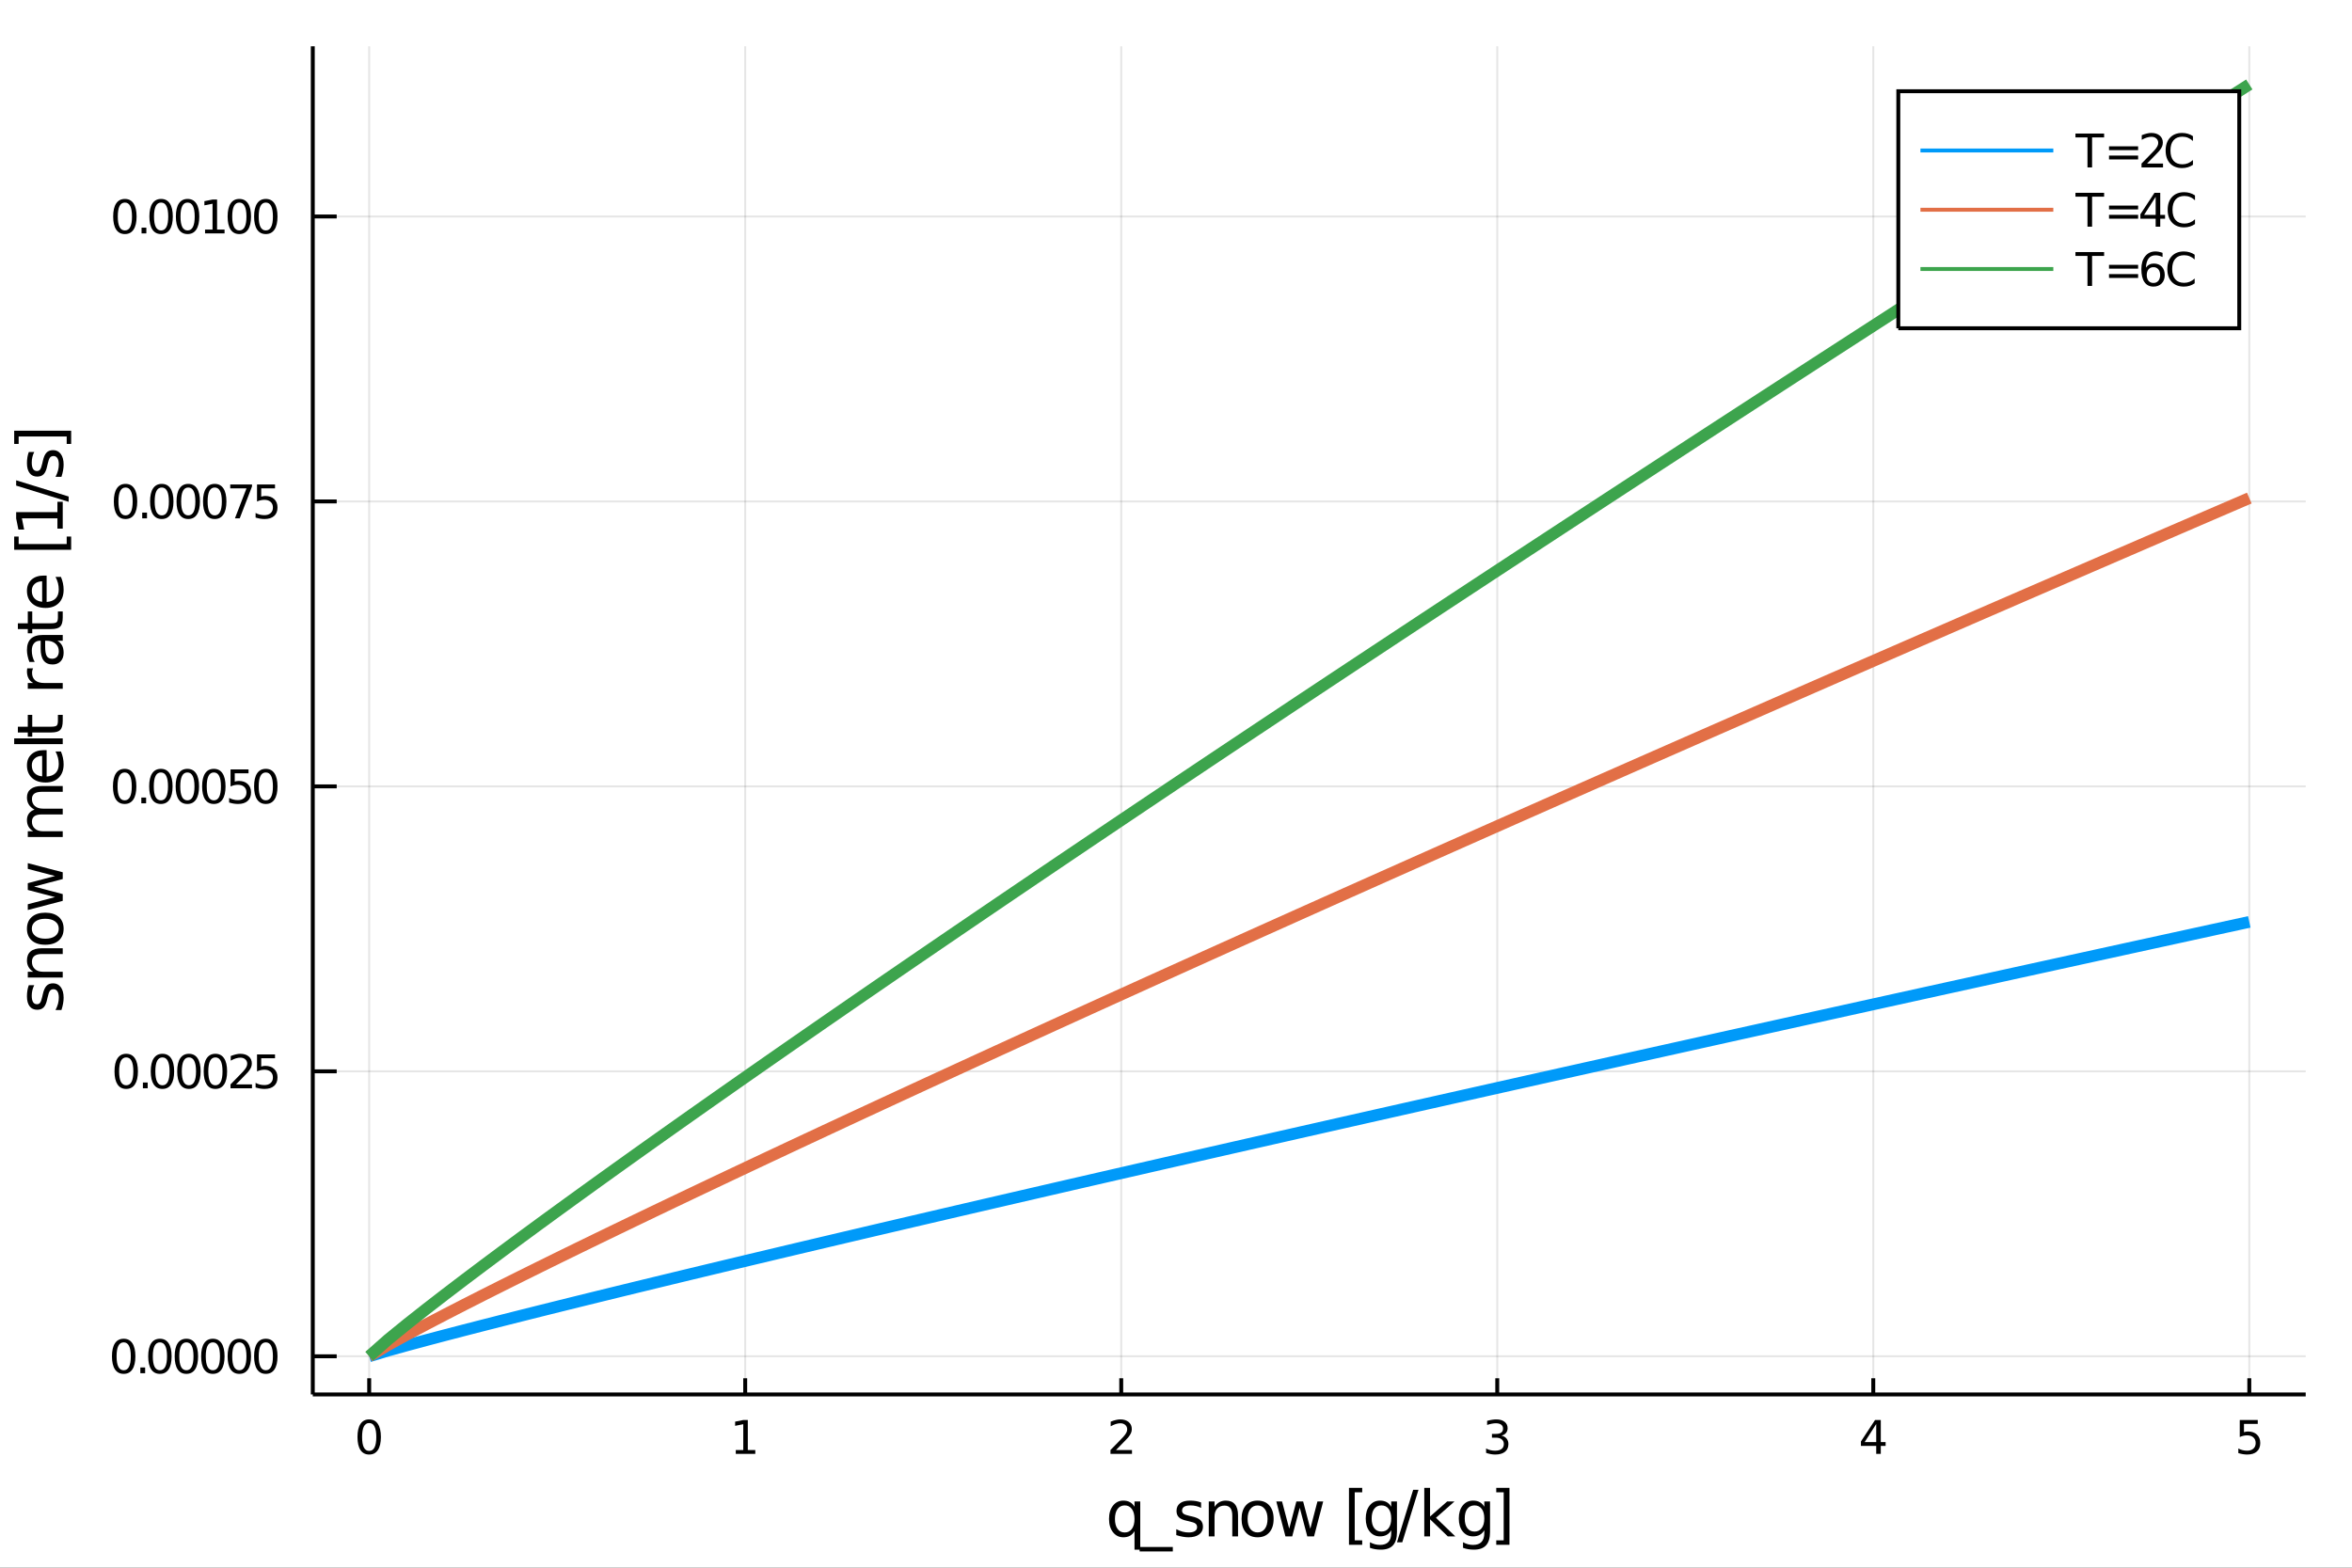 <?xml version="1.0" encoding="utf-8"?>
<svg xmlns="http://www.w3.org/2000/svg" xmlns:xlink="http://www.w3.org/1999/xlink" width="600" height="400" viewBox="0 0 2400 1600">
<rect x="0" y="0" width="2400" height="1600" fill="#333333" stroke="none"/>
<defs>
  <clipPath id="clip980">
    <rect x="0" y="0" width="2400" height="1600"/>
  </clipPath>
</defs>
<path clip-path="url(#clip980)" d="
M0 1600 L2400 1600 L2400 0 L0 0  Z
  " fill="#ffffff" fill-rule="evenodd" fill-opacity="1"/>
<defs>
  <clipPath id="clip981">
    <rect x="480" y="0" width="1681" height="1600"/>
  </clipPath>
</defs>
<path clip-path="url(#clip980)" d="
M319.171 1423.18 L2352.76 1423.18 L2352.76 47.244 L319.171 47.244  Z
  " fill="#ffffff" fill-rule="evenodd" fill-opacity="1"/>
<defs>
  <clipPath id="clip982">
    <rect x="319" y="47" width="2035" height="1377"/>
  </clipPath>
</defs>
<polyline clip-path="url(#clip982)" style="stroke:#000000; stroke-width:2; stroke-opacity:0.1; fill:none" points="
  376.722,1423.18 376.722,47.244 
  "/>
<polyline clip-path="url(#clip982)" style="stroke:#000000; stroke-width:2; stroke-opacity:0.1; fill:none" points="
  760.418,1423.18 760.418,47.244 
  "/>
<polyline clip-path="url(#clip982)" style="stroke:#000000; stroke-width:2; stroke-opacity:0.1; fill:none" points="
  1144.11,1423.18 1144.11,47.244 
  "/>
<polyline clip-path="url(#clip982)" style="stroke:#000000; stroke-width:2; stroke-opacity:0.1; fill:none" points="
  1527.81,1423.18 1527.81,47.244 
  "/>
<polyline clip-path="url(#clip982)" style="stroke:#000000; stroke-width:2; stroke-opacity:0.1; fill:none" points="
  1911.51,1423.18 1911.51,47.244 
  "/>
<polyline clip-path="url(#clip982)" style="stroke:#000000; stroke-width:2; stroke-opacity:0.1; fill:none" points="
  2295.2,1423.18 2295.2,47.244 
  "/>
<polyline clip-path="url(#clip980)" style="stroke:#000000; stroke-width:4; stroke-opacity:1; fill:none" points="
  319.171,1423.18 2352.76,1423.18 
  "/>
<polyline clip-path="url(#clip980)" style="stroke:#000000; stroke-width:4; stroke-opacity:1; fill:none" points="
  376.722,1423.18 376.722,1406.67 
  "/>
<polyline clip-path="url(#clip980)" style="stroke:#000000; stroke-width:4; stroke-opacity:1; fill:none" points="
  760.418,1423.18 760.418,1406.67 
  "/>
<polyline clip-path="url(#clip980)" style="stroke:#000000; stroke-width:4; stroke-opacity:1; fill:none" points="
  1144.11,1423.18 1144.11,1406.67 
  "/>
<polyline clip-path="url(#clip980)" style="stroke:#000000; stroke-width:4; stroke-opacity:1; fill:none" points="
  1527.81,1423.18 1527.81,1406.67 
  "/>
<polyline clip-path="url(#clip980)" style="stroke:#000000; stroke-width:4; stroke-opacity:1; fill:none" points="
  1911.51,1423.18 1911.51,1406.67 
  "/>
<polyline clip-path="url(#clip980)" style="stroke:#000000; stroke-width:4; stroke-opacity:1; fill:none" points="
  2295.2,1423.18 2295.2,1406.67 
  "/>
<path clip-path="url(#clip980)" d="M 0 0 M376.722 1452.37 Q373.111 1452.37 371.282 1455.94 Q369.476 1459.48 369.476 1466.61 Q369.476 1473.71 371.282 1477.28 Q373.111 1480.82 376.722 1480.82 Q380.356 1480.82 382.162 1477.28 Q383.99 1473.71 383.99 1466.61 Q383.99 1459.48 382.162 1455.94 Q380.356 1452.37 376.722 1452.37 M376.722 1448.67 Q382.532 1448.67 385.587 1453.27 Q388.666 1457.86 388.666 1466.61 Q388.666 1475.33 385.587 1479.94 Q382.532 1484.52 376.722 1484.52 Q370.912 1484.52 367.833 1479.94 Q364.777 1475.33 364.777 1466.61 Q364.777 1457.86 367.833 1453.27 Q370.912 1448.67 376.722 1448.67 Z" fill="#000000" fill-rule="evenodd" fill-opacity="1" /><path clip-path="url(#clip980)" d="M 0 0 M750.8 1479.92 L758.439 1479.92 L758.439 1453.55 L750.128 1455.22 L750.128 1450.96 L758.392 1449.29 L763.068 1449.29 L763.068 1479.92 L770.707 1479.92 L770.707 1483.85 L750.8 1483.85 L750.8 1479.92 Z" fill="#000000" fill-rule="evenodd" fill-opacity="1" /><path clip-path="url(#clip980)" d="M 0 0 M1138.77 1479.92 L1155.09 1479.92 L1155.09 1483.85 L1133.14 1483.85 L1133.14 1479.92 Q1135.8 1477.16 1140.39 1472.53 Q1144.99 1467.88 1146.17 1466.54 Q1148.42 1464.01 1149.3 1462.28 Q1150.2 1460.52 1150.2 1458.83 Q1150.2 1456.07 1148.26 1454.34 Q1146.34 1452.6 1143.23 1452.6 Q1141.04 1452.6 1138.58 1453.37 Q1136.15 1454.13 1133.37 1455.68 L1133.37 1450.96 Q1136.2 1449.82 1138.65 1449.25 Q1141.1 1448.67 1143.14 1448.67 Q1148.51 1448.67 1151.71 1451.35 Q1154.9 1454.04 1154.9 1458.53 Q1154.9 1460.66 1154.09 1462.58 Q1153.3 1464.48 1151.2 1467.07 Q1150.62 1467.74 1147.52 1470.96 Q1144.41 1474.15 1138.77 1479.92 Z" fill="#000000" fill-rule="evenodd" fill-opacity="1" /><path clip-path="url(#clip980)" d="M 0 0 M1532.06 1465.22 Q1535.41 1465.94 1537.29 1468.2 Q1539.19 1470.47 1539.19 1473.81 Q1539.19 1478.92 1535.67 1481.72 Q1532.15 1484.52 1525.67 1484.52 Q1523.49 1484.52 1521.18 1484.08 Q1518.89 1483.67 1516.43 1482.81 L1516.43 1478.3 Q1518.38 1479.43 1520.69 1480.01 Q1523.01 1480.59 1525.53 1480.59 Q1529.93 1480.59 1532.22 1478.85 Q1534.53 1477.12 1534.53 1473.81 Q1534.53 1470.75 1532.38 1469.04 Q1530.25 1467.3 1526.43 1467.3 L1522.4 1467.3 L1522.4 1463.46 L1526.62 1463.46 Q1530.07 1463.46 1531.9 1462.09 Q1533.72 1460.7 1533.72 1458.11 Q1533.72 1455.45 1531.83 1454.04 Q1529.95 1452.6 1526.43 1452.6 Q1524.51 1452.6 1522.31 1453.02 Q1520.11 1453.44 1517.47 1454.31 L1517.47 1450.15 Q1520.14 1449.41 1522.45 1449.04 Q1524.79 1448.67 1526.85 1448.67 Q1532.17 1448.67 1535.27 1451.1 Q1538.38 1453.5 1538.38 1457.63 Q1538.38 1460.5 1536.73 1462.49 Q1535.09 1464.45 1532.06 1465.22 Z" fill="#000000" fill-rule="evenodd" fill-opacity="1" /><path clip-path="url(#clip980)" d="M 0 0 M1914.51 1453.37 L1902.71 1471.81 L1914.51 1471.81 L1914.51 1453.37 M1913.29 1449.29 L1919.17 1449.29 L1919.17 1471.81 L1924.1 1471.81 L1924.1 1475.7 L1919.17 1475.7 L1919.17 1483.85 L1914.51 1483.85 L1914.51 1475.7 L1898.91 1475.7 L1898.91 1471.19 L1913.29 1449.29 Z" fill="#000000" fill-rule="evenodd" fill-opacity="1" /><path clip-path="url(#clip980)" d="M 0 0 M2285.48 1449.29 L2303.84 1449.29 L2303.84 1453.23 L2289.76 1453.23 L2289.76 1461.7 Q2290.78 1461.35 2291.8 1461.19 Q2292.82 1461 2293.84 1461 Q2299.62 1461 2303 1464.18 Q2306.38 1467.35 2306.38 1472.76 Q2306.38 1478.34 2302.91 1481.44 Q2299.44 1484.52 2293.12 1484.52 Q2290.94 1484.52 2288.67 1484.15 Q2286.43 1483.78 2284.02 1483.04 L2284.02 1478.34 Q2286.1 1479.48 2288.33 1480.03 Q2290.55 1480.59 2293.03 1480.59 Q2297.03 1480.59 2299.37 1478.48 Q2301.71 1476.38 2301.71 1472.76 Q2301.71 1469.15 2299.37 1467.05 Q2297.03 1464.94 2293.03 1464.94 Q2291.15 1464.94 2289.28 1465.36 Q2287.42 1465.77 2285.48 1466.65 L2285.48 1449.29 Z" fill="#000000" fill-rule="evenodd" fill-opacity="1" /><path clip-path="url(#clip980)" d="M 0 0 M1137.7 1550.25 Q1137.7 1556.71 1140.35 1560.4 Q1143.02 1564.07 1147.67 1564.07 Q1152.31 1564.07 1154.99 1560.4 Q1157.66 1556.71 1157.66 1550.25 Q1157.66 1543.79 1154.99 1540.13 Q1152.31 1536.44 1147.67 1536.44 Q1143.02 1536.44 1140.35 1540.13 Q1137.7 1543.79 1137.7 1550.25 M1157.66 1562.7 Q1155.81 1565.88 1152.98 1567.44 Q1150.18 1568.97 1146.23 1568.97 Q1139.77 1568.97 1135.7 1563.81 Q1131.66 1558.65 1131.66 1550.25 Q1131.66 1541.85 1135.7 1536.69 Q1139.77 1531.54 1146.23 1531.54 Q1150.18 1531.54 1152.98 1533.1 Q1155.81 1534.62 1157.66 1537.81 L1157.66 1532.4 L1163.52 1532.4 L1163.52 1581.6 L1157.66 1581.6 L1157.66 1562.7 Z" fill="#000000" fill-rule="evenodd" fill-opacity="1" /><path clip-path="url(#clip980)" d="M 0 0 M1196.75 1578.87 L1196.75 1583.42 L1162.88 1583.42 L1162.88 1578.87 L1196.75 1578.87 Z" fill="#000000" fill-rule="evenodd" fill-opacity="1" /><path clip-path="url(#clip980)" d="M 0 0 M1225.61 1533.45 L1225.61 1538.98 Q1223.13 1537.71 1220.46 1537.07 Q1217.78 1536.44 1214.92 1536.44 Q1210.56 1536.44 1208.36 1537.77 Q1206.2 1539.11 1206.2 1541.79 Q1206.2 1543.82 1207.76 1545 Q1209.32 1546.15 1214.03 1547.2 L1216.03 1547.64 Q1222.27 1548.98 1224.88 1551.43 Q1227.52 1553.85 1227.52 1558.21 Q1227.52 1563.17 1223.58 1566.07 Q1219.66 1568.97 1212.79 1568.97 Q1209.92 1568.97 1206.8 1568.39 Q1203.72 1567.85 1200.28 1566.74 L1200.28 1560.69 Q1203.53 1562.38 1206.68 1563.24 Q1209.83 1564.07 1212.91 1564.07 Q1217.05 1564.07 1219.28 1562.66 Q1221.51 1561.23 1221.51 1558.65 Q1221.51 1556.27 1219.88 1554.99 Q1218.29 1553.72 1212.85 1552.54 L1210.81 1552.07 Q1205.37 1550.92 1202.95 1548.56 Q1200.53 1546.18 1200.53 1542.04 Q1200.53 1537.01 1204.1 1534.27 Q1207.66 1531.54 1214.22 1531.54 Q1217.47 1531.54 1220.33 1532.01 Q1223.2 1532.49 1225.61 1533.45 Z" fill="#000000" fill-rule="evenodd" fill-opacity="1" /><path clip-path="url(#clip980)" d="M 0 0 M1263.3 1546.53 L1263.3 1568.04 L1257.44 1568.04 L1257.44 1546.72 Q1257.44 1541.66 1255.47 1539.14 Q1253.5 1536.63 1249.55 1536.63 Q1244.81 1536.63 1242.07 1539.65 Q1239.33 1542.68 1239.33 1547.9 L1239.33 1568.04 L1233.44 1568.04 L1233.44 1532.4 L1239.33 1532.4 L1239.33 1537.93 Q1241.43 1534.72 1244.27 1533.13 Q1247.13 1531.54 1250.85 1531.54 Q1257 1531.54 1260.15 1535.36 Q1263.3 1539.14 1263.3 1546.53 Z" fill="#000000" fill-rule="evenodd" fill-opacity="1" /><path clip-path="url(#clip980)" d="M 0 0 M1283.26 1536.5 Q1278.54 1536.5 1275.81 1540.19 Q1273.07 1543.85 1273.07 1550.25 Q1273.07 1556.65 1275.78 1560.34 Q1278.51 1564 1283.26 1564 Q1287.93 1564 1290.67 1560.31 Q1293.41 1556.62 1293.41 1550.25 Q1293.41 1543.92 1290.67 1540.23 Q1287.93 1536.5 1283.26 1536.5 M1283.26 1531.54 Q1290.89 1531.54 1295.25 1536.5 Q1299.62 1541.47 1299.62 1550.25 Q1299.62 1559 1295.25 1564 Q1290.89 1568.97 1283.26 1568.97 Q1275.58 1568.97 1271.22 1564 Q1266.9 1559 1266.9 1550.25 Q1266.9 1541.47 1271.22 1536.5 Q1275.58 1531.54 1283.26 1531.54 Z" fill="#000000" fill-rule="evenodd" fill-opacity="1" /><path clip-path="url(#clip980)" d="M 0 0 M1302.35 1532.4 L1308.21 1532.4 L1315.53 1560.21 L1322.82 1532.4 L1329.73 1532.4 L1337.05 1560.21 L1344.33 1532.4 L1350.19 1532.4 L1340.87 1568.04 L1333.96 1568.04 L1326.29 1538.83 L1318.59 1568.04 L1311.68 1568.04 L1302.35 1532.4 Z" fill="#000000" fill-rule="evenodd" fill-opacity="1" /><path clip-path="url(#clip980)" d="M 0 0 M1376.51 1518.52 L1390.01 1518.52 L1390.01 1523.07 L1382.37 1523.07 L1382.37 1572.09 L1390.01 1572.09 L1390.01 1576.64 L1376.51 1576.64 L1376.51 1518.52 Z" fill="#000000" fill-rule="evenodd" fill-opacity="1" /><path clip-path="url(#clip980)" d="M 0 0 M1419.61 1549.81 Q1419.61 1543.44 1416.97 1539.94 Q1414.36 1536.44 1409.61 1536.44 Q1404.9 1536.44 1402.26 1539.94 Q1399.65 1543.44 1399.65 1549.81 Q1399.65 1556.14 1402.26 1559.64 Q1404.9 1563.14 1409.61 1563.14 Q1414.36 1563.14 1416.97 1559.64 Q1419.61 1556.14 1419.61 1549.81 M1425.47 1563.62 Q1425.47 1572.72 1421.42 1577.15 Q1417.38 1581.6 1409.04 1581.6 Q1405.95 1581.6 1403.22 1581.13 Q1400.48 1580.68 1397.9 1579.72 L1397.9 1574.03 Q1400.48 1575.43 1402.99 1576.1 Q1405.51 1576.76 1408.12 1576.76 Q1413.88 1576.76 1416.74 1573.74 Q1419.61 1570.75 1419.61 1564.67 L1419.61 1561.77 Q1417.79 1564.92 1414.96 1566.48 Q1412.13 1568.04 1408.18 1568.04 Q1401.63 1568.04 1397.62 1563.05 Q1393.61 1558.05 1393.61 1549.81 Q1393.61 1541.53 1397.62 1536.53 Q1401.63 1531.54 1408.18 1531.54 Q1412.13 1531.54 1414.96 1533.1 Q1417.79 1534.66 1419.61 1537.81 L1419.61 1532.4 L1425.47 1532.4 L1425.47 1563.62 Z" fill="#000000" fill-rule="evenodd" fill-opacity="1" /><path clip-path="url(#clip980)" d="M 0 0 M1442.02 1520.52 L1447.43 1520.52 L1430.88 1574.09 L1425.47 1574.09 L1442.02 1520.52 Z" fill="#000000" fill-rule="evenodd" fill-opacity="1" /><path clip-path="url(#clip980)" d="M 0 0 M1453.35 1518.52 L1459.24 1518.52 L1459.24 1547.77 L1476.71 1532.4 L1484.19 1532.4 L1465.28 1549.07 L1484.98 1568.04 L1477.35 1568.04 L1459.24 1550.63 L1459.24 1568.04 L1453.35 1568.04 L1453.35 1518.52 Z" fill="#000000" fill-rule="evenodd" fill-opacity="1" /><path clip-path="url(#clip980)" d="M 0 0 M1514.59 1549.81 Q1514.59 1543.44 1511.94 1539.94 Q1509.33 1536.44 1504.59 1536.44 Q1499.88 1536.44 1497.24 1539.94 Q1494.63 1543.44 1494.63 1549.81 Q1494.63 1556.14 1497.24 1559.64 Q1499.88 1563.14 1504.59 1563.14 Q1509.33 1563.14 1511.94 1559.64 Q1514.59 1556.14 1514.59 1549.81 M1520.44 1563.62 Q1520.44 1572.72 1516.4 1577.15 Q1512.36 1581.6 1504.02 1581.6 Q1500.93 1581.6 1498.19 1581.13 Q1495.46 1580.68 1492.88 1579.72 L1492.88 1574.03 Q1495.46 1575.43 1497.97 1576.1 Q1500.49 1576.76 1503.1 1576.76 Q1508.86 1576.76 1511.72 1573.74 Q1514.59 1570.75 1514.59 1564.67 L1514.59 1561.77 Q1512.77 1564.92 1509.94 1566.48 Q1507.11 1568.04 1503.16 1568.04 Q1496.6 1568.04 1492.59 1563.05 Q1488.58 1558.05 1488.58 1549.81 Q1488.58 1541.53 1492.59 1536.53 Q1496.6 1531.54 1503.16 1531.54 Q1507.11 1531.54 1509.94 1533.1 Q1512.77 1534.66 1514.59 1537.81 L1514.59 1532.4 L1520.44 1532.4 L1520.44 1563.62 Z" fill="#000000" fill-rule="evenodd" fill-opacity="1" /><path clip-path="url(#clip980)" d="M 0 0 M1540.27 1518.52 L1540.27 1576.64 L1526.78 1576.64 L1526.78 1572.09 L1534.38 1572.09 L1534.38 1523.07 L1526.78 1523.07 L1526.78 1518.52 L1540.27 1518.52 Z" fill="#000000" fill-rule="evenodd" fill-opacity="1" /><polyline clip-path="url(#clip982)" style="stroke:#000000; stroke-width:2; stroke-opacity:0.1; fill:none" points="
  319.171,1384.24 2352.76,1384.24 
  "/>
<polyline clip-path="url(#clip982)" style="stroke:#000000; stroke-width:2; stroke-opacity:0.1; fill:none" points="
  319.171,1093.42 2352.76,1093.42 
  "/>
<polyline clip-path="url(#clip982)" style="stroke:#000000; stroke-width:2; stroke-opacity:0.1; fill:none" points="
  319.171,802.591 2352.76,802.591 
  "/>
<polyline clip-path="url(#clip982)" style="stroke:#000000; stroke-width:2; stroke-opacity:0.1; fill:none" points="
  319.171,511.766 2352.76,511.766 
  "/>
<polyline clip-path="url(#clip982)" style="stroke:#000000; stroke-width:2; stroke-opacity:0.1; fill:none" points="
  319.171,220.941 2352.76,220.941 
  "/>
<polyline clip-path="url(#clip980)" style="stroke:#000000; stroke-width:4; stroke-opacity:1; fill:none" points="
  319.171,1423.18 319.171,47.244 
  "/>
<polyline clip-path="url(#clip980)" style="stroke:#000000; stroke-width:4; stroke-opacity:1; fill:none" points="
  319.171,1384.24 343.574,1384.24 
  "/>
<polyline clip-path="url(#clip980)" style="stroke:#000000; stroke-width:4; stroke-opacity:1; fill:none" points="
  319.171,1093.42 343.574,1093.42 
  "/>
<polyline clip-path="url(#clip980)" style="stroke:#000000; stroke-width:4; stroke-opacity:1; fill:none" points="
  319.171,802.591 343.574,802.591 
  "/>
<polyline clip-path="url(#clip980)" style="stroke:#000000; stroke-width:4; stroke-opacity:1; fill:none" points="
  319.171,511.766 343.574,511.766 
  "/>
<polyline clip-path="url(#clip980)" style="stroke:#000000; stroke-width:4; stroke-opacity:1; fill:none" points="
  319.171,220.941 343.574,220.941 
  "/>
<path clip-path="url(#clip980)" d="M 0 0 M126.205 1370.04 Q122.593 1370.04 120.765 1373.6 Q118.959 1377.15 118.959 1384.28 Q118.959 1391.38 120.765 1394.95 Q122.593 1398.49 126.205 1398.49 Q129.839 1398.49 131.644 1394.95 Q133.473 1391.38 133.473 1384.28 Q133.473 1377.15 131.644 1373.6 Q129.839 1370.04 126.205 1370.04 M126.205 1366.34 Q132.015 1366.34 135.07 1370.94 Q138.149 1375.53 138.149 1384.28 Q138.149 1393 135.07 1397.61 Q132.015 1402.19 126.205 1402.19 Q120.394 1402.19 117.316 1397.61 Q114.26 1393 114.26 1384.28 Q114.26 1375.53 117.316 1370.94 Q120.394 1366.34 126.205 1366.34 Z" fill="#000000" fill-rule="evenodd" fill-opacity="1" /><path clip-path="url(#clip980)" d="M 0 0 M143.218 1395.64 L148.103 1395.64 L148.103 1401.52 L143.218 1401.52 L143.218 1395.64 Z" fill="#000000" fill-rule="evenodd" fill-opacity="1" /><path clip-path="url(#clip980)" d="M 0 0 M163.172 1370.04 Q159.561 1370.04 157.732 1373.6 Q155.927 1377.15 155.927 1384.28 Q155.927 1391.38 157.732 1394.95 Q159.561 1398.49 163.172 1398.49 Q166.806 1398.49 168.612 1394.95 Q170.44 1391.38 170.44 1384.28 Q170.44 1377.15 168.612 1373.6 Q166.806 1370.04 163.172 1370.04 M163.172 1366.34 Q168.982 1366.34 172.038 1370.94 Q175.116 1375.53 175.116 1384.28 Q175.116 1393 172.038 1397.61 Q168.982 1402.19 163.172 1402.19 Q157.362 1402.19 154.283 1397.61 Q151.228 1393 151.228 1384.28 Q151.228 1375.53 154.283 1370.94 Q157.362 1366.34 163.172 1366.34 Z" fill="#000000" fill-rule="evenodd" fill-opacity="1" /><path clip-path="url(#clip980)" d="M 0 0 M190.186 1370.04 Q186.575 1370.04 184.746 1373.6 Q182.94 1377.15 182.94 1384.28 Q182.94 1391.38 184.746 1394.95 Q186.575 1398.49 190.186 1398.49 Q193.82 1398.49 195.625 1394.95 Q197.454 1391.38 197.454 1384.28 Q197.454 1377.15 195.625 1373.6 Q193.82 1370.04 190.186 1370.04 M190.186 1366.34 Q195.996 1366.34 199.051 1370.94 Q202.13 1375.53 202.13 1384.28 Q202.13 1393 199.051 1397.61 Q195.996 1402.19 190.186 1402.19 Q184.376 1402.19 181.297 1397.61 Q178.241 1393 178.241 1384.28 Q178.241 1375.53 181.297 1370.94 Q184.376 1366.34 190.186 1366.34 Z" fill="#000000" fill-rule="evenodd" fill-opacity="1" /><path clip-path="url(#clip980)" d="M 0 0 M217.199 1370.04 Q213.588 1370.04 211.76 1373.6 Q209.954 1377.15 209.954 1384.28 Q209.954 1391.38 211.76 1394.95 Q213.588 1398.49 217.199 1398.49 Q220.834 1398.49 222.639 1394.95 Q224.468 1391.38 224.468 1384.28 Q224.468 1377.15 222.639 1373.6 Q220.834 1370.04 217.199 1370.04 M217.199 1366.34 Q223.01 1366.34 226.065 1370.94 Q229.144 1375.53 229.144 1384.28 Q229.144 1393 226.065 1397.61 Q223.01 1402.19 217.199 1402.19 Q211.389 1402.19 208.311 1397.61 Q205.255 1393 205.255 1384.28 Q205.255 1375.53 208.311 1370.94 Q211.389 1366.34 217.199 1366.34 Z" fill="#000000" fill-rule="evenodd" fill-opacity="1" /><path clip-path="url(#clip980)" d="M 0 0 M244.213 1370.04 Q240.602 1370.04 238.773 1373.6 Q236.968 1377.15 236.968 1384.28 Q236.968 1391.38 238.773 1394.95 Q240.602 1398.49 244.213 1398.49 Q247.847 1398.49 249.653 1394.95 Q251.482 1391.38 251.482 1384.28 Q251.482 1377.15 249.653 1373.6 Q247.847 1370.04 244.213 1370.04 M244.213 1366.34 Q250.023 1366.34 253.079 1370.94 Q256.158 1375.53 256.158 1384.28 Q256.158 1393 253.079 1397.61 Q250.023 1402.19 244.213 1402.19 Q238.403 1402.19 235.324 1397.61 Q232.269 1393 232.269 1384.28 Q232.269 1375.53 235.324 1370.94 Q238.403 1366.34 244.213 1366.34 Z" fill="#000000" fill-rule="evenodd" fill-opacity="1" /><path clip-path="url(#clip980)" d="M 0 0 M271.227 1370.04 Q267.616 1370.04 265.787 1373.6 Q263.982 1377.15 263.982 1384.28 Q263.982 1391.38 265.787 1394.95 Q267.616 1398.49 271.227 1398.49 Q274.861 1398.49 276.667 1394.95 Q278.495 1391.38 278.495 1384.28 Q278.495 1377.15 276.667 1373.6 Q274.861 1370.04 271.227 1370.04 M271.227 1366.34 Q277.037 1366.34 280.093 1370.94 Q283.171 1375.53 283.171 1384.28 Q283.171 1393 280.093 1397.61 Q277.037 1402.19 271.227 1402.19 Q265.417 1402.19 262.338 1397.61 Q259.283 1393 259.283 1384.28 Q259.283 1375.53 262.338 1370.94 Q265.417 1366.34 271.227 1366.34 Z" fill="#000000" fill-rule="evenodd" fill-opacity="1" /><path clip-path="url(#clip980)" d="M 0 0 M128.797 1079.21 Q125.186 1079.21 123.357 1082.78 Q121.552 1086.32 121.552 1093.45 Q121.552 1100.56 123.357 1104.12 Q125.186 1107.66 128.797 1107.66 Q132.431 1107.66 134.237 1104.12 Q136.066 1100.56 136.066 1093.45 Q136.066 1086.32 134.237 1082.78 Q132.431 1079.21 128.797 1079.21 M128.797 1075.51 Q134.607 1075.51 137.663 1080.12 Q140.741 1084.7 140.741 1093.45 Q140.741 1102.18 137.663 1106.78 Q134.607 1111.37 128.797 1111.37 Q122.987 1111.37 119.908 1106.78 Q116.853 1102.18 116.853 1093.45 Q116.853 1084.7 119.908 1080.12 Q122.987 1075.51 128.797 1075.51 Z" fill="#000000" fill-rule="evenodd" fill-opacity="1" /><path clip-path="url(#clip980)" d="M 0 0 M145.811 1104.82 L150.695 1104.82 L150.695 1110.7 L145.811 1110.7 L145.811 1104.82 Z" fill="#000000" fill-rule="evenodd" fill-opacity="1" /><path clip-path="url(#clip980)" d="M 0 0 M165.765 1079.21 Q162.153 1079.21 160.325 1082.78 Q158.519 1086.32 158.519 1093.45 Q158.519 1100.56 160.325 1104.12 Q162.153 1107.66 165.765 1107.66 Q169.399 1107.66 171.204 1104.12 Q173.033 1100.56 173.033 1093.45 Q173.033 1086.32 171.204 1082.78 Q169.399 1079.21 165.765 1079.21 M165.765 1075.51 Q171.575 1075.51 174.63 1080.12 Q177.709 1084.7 177.709 1093.45 Q177.709 1102.18 174.63 1106.78 Q171.575 1111.37 165.765 1111.37 Q159.954 1111.37 156.876 1106.78 Q153.82 1102.18 153.82 1093.45 Q153.82 1084.7 156.876 1080.12 Q159.954 1075.51 165.765 1075.51 Z" fill="#000000" fill-rule="evenodd" fill-opacity="1" /><path clip-path="url(#clip980)" d="M 0 0 M192.778 1079.21 Q189.167 1079.21 187.338 1082.78 Q185.533 1086.32 185.533 1093.45 Q185.533 1100.56 187.338 1104.12 Q189.167 1107.66 192.778 1107.66 Q196.412 1107.66 198.218 1104.12 Q200.047 1100.56 200.047 1093.45 Q200.047 1086.32 198.218 1082.78 Q196.412 1079.21 192.778 1079.21 M192.778 1075.51 Q198.588 1075.51 201.644 1080.12 Q204.723 1084.7 204.723 1093.45 Q204.723 1102.18 201.644 1106.78 Q198.588 1111.37 192.778 1111.37 Q186.968 1111.37 183.889 1106.78 Q180.834 1102.18 180.834 1093.45 Q180.834 1084.7 183.889 1080.12 Q186.968 1075.51 192.778 1075.51 Z" fill="#000000" fill-rule="evenodd" fill-opacity="1" /><path clip-path="url(#clip980)" d="M 0 0 M219.792 1079.21 Q216.181 1079.21 214.352 1082.78 Q212.547 1086.32 212.547 1093.45 Q212.547 1100.56 214.352 1104.12 Q216.181 1107.66 219.792 1107.66 Q223.426 1107.66 225.232 1104.12 Q227.06 1100.56 227.06 1093.45 Q227.06 1086.32 225.232 1082.78 Q223.426 1079.21 219.792 1079.21 M219.792 1075.51 Q225.602 1075.51 228.658 1080.12 Q231.736 1084.7 231.736 1093.45 Q231.736 1102.18 228.658 1106.78 Q225.602 1111.37 219.792 1111.37 Q213.982 1111.37 210.903 1106.78 Q207.848 1102.18 207.848 1093.45 Q207.848 1084.7 210.903 1080.12 Q213.982 1075.51 219.792 1075.51 Z" fill="#000000" fill-rule="evenodd" fill-opacity="1" /><path clip-path="url(#clip980)" d="M 0 0 M240.834 1106.76 L257.153 1106.76 L257.153 1110.7 L235.209 1110.7 L235.209 1106.76 Q237.871 1104.01 242.454 1099.38 Q247.06 1094.72 248.241 1093.38 Q250.486 1090.86 251.366 1089.12 Q252.269 1087.36 252.269 1085.67 Q252.269 1082.92 250.324 1081.18 Q248.403 1079.45 245.301 1079.45 Q243.102 1079.45 240.648 1080.21 Q238.218 1080.97 235.44 1082.52 L235.44 1077.8 Q238.264 1076.67 240.718 1076.09 Q243.172 1075.51 245.209 1075.51 Q250.579 1075.51 253.773 1078.2 Q256.968 1080.88 256.968 1085.37 Q256.968 1087.5 256.158 1089.42 Q255.371 1091.32 253.264 1093.91 Q252.685 1094.58 249.584 1097.8 Q246.482 1101 240.834 1106.76 Z" fill="#000000" fill-rule="evenodd" fill-opacity="1" /><path clip-path="url(#clip980)" d="M 0 0 M262.269 1076.14 L280.625 1076.14 L280.625 1080.07 L266.551 1080.07 L266.551 1088.54 Q267.57 1088.2 268.588 1088.03 Q269.607 1087.85 270.625 1087.85 Q276.412 1087.85 279.792 1091.02 Q283.171 1094.19 283.171 1099.61 Q283.171 1105.19 279.699 1108.29 Q276.227 1111.37 269.907 1111.37 Q267.732 1111.37 265.463 1111 Q263.218 1110.63 260.81 1109.89 L260.81 1105.19 Q262.894 1106.32 265.116 1106.88 Q267.338 1107.43 269.815 1107.43 Q273.819 1107.43 276.157 1105.33 Q278.495 1103.22 278.495 1099.61 Q278.495 1096 276.157 1093.89 Q273.819 1091.78 269.815 1091.78 Q267.94 1091.78 266.065 1092.2 Q264.213 1092.62 262.269 1093.5 L262.269 1076.14 Z" fill="#000000" fill-rule="evenodd" fill-opacity="1" /><path clip-path="url(#clip980)" d="M 0 0 M127.2 788.389 Q123.589 788.389 121.76 791.954 Q119.955 795.496 119.955 802.626 Q119.955 809.732 121.76 813.297 Q123.589 816.838 127.2 816.838 Q130.834 816.838 132.64 813.297 Q134.468 809.732 134.468 802.626 Q134.468 795.496 132.64 791.954 Q130.834 788.389 127.2 788.389 M127.2 784.686 Q133.01 784.686 136.066 789.292 Q139.144 793.876 139.144 802.626 Q139.144 811.352 136.066 815.959 Q133.01 820.542 127.2 820.542 Q121.39 820.542 118.311 815.959 Q115.256 811.352 115.256 802.626 Q115.256 793.876 118.311 789.292 Q121.39 784.686 127.2 784.686 Z" fill="#000000" fill-rule="evenodd" fill-opacity="1" /><path clip-path="url(#clip980)" d="M 0 0 M144.214 813.991 L149.098 813.991 L149.098 819.871 L144.214 819.871 L144.214 813.991 Z" fill="#000000" fill-rule="evenodd" fill-opacity="1" /><path clip-path="url(#clip980)" d="M 0 0 M164.167 788.389 Q160.556 788.389 158.728 791.954 Q156.922 795.496 156.922 802.626 Q156.922 809.732 158.728 813.297 Q160.556 816.838 164.167 816.838 Q167.802 816.838 169.607 813.297 Q171.436 809.732 171.436 802.626 Q171.436 795.496 169.607 791.954 Q167.802 788.389 164.167 788.389 M164.167 784.686 Q169.977 784.686 173.033 789.292 Q176.112 793.876 176.112 802.626 Q176.112 811.352 173.033 815.959 Q169.977 820.542 164.167 820.542 Q158.357 820.542 155.278 815.959 Q152.223 811.352 152.223 802.626 Q152.223 793.876 155.278 789.292 Q158.357 784.686 164.167 784.686 Z" fill="#000000" fill-rule="evenodd" fill-opacity="1" /><path clip-path="url(#clip980)" d="M 0 0 M191.181 788.389 Q187.57 788.389 185.741 791.954 Q183.936 795.496 183.936 802.626 Q183.936 809.732 185.741 813.297 Q187.57 816.838 191.181 816.838 Q194.815 816.838 196.621 813.297 Q198.45 809.732 198.45 802.626 Q198.45 795.496 196.621 791.954 Q194.815 788.389 191.181 788.389 M191.181 784.686 Q196.991 784.686 200.047 789.292 Q203.125 793.876 203.125 802.626 Q203.125 811.352 200.047 815.959 Q196.991 820.542 191.181 820.542 Q185.371 820.542 182.292 815.959 Q179.237 811.352 179.237 802.626 Q179.237 793.876 182.292 789.292 Q185.371 784.686 191.181 784.686 Z" fill="#000000" fill-rule="evenodd" fill-opacity="1" /><path clip-path="url(#clip980)" d="M 0 0 M218.195 788.389 Q214.584 788.389 212.755 791.954 Q210.949 795.496 210.949 802.626 Q210.949 809.732 212.755 813.297 Q214.584 816.838 218.195 816.838 Q221.829 816.838 223.635 813.297 Q225.463 809.732 225.463 802.626 Q225.463 795.496 223.635 791.954 Q221.829 788.389 218.195 788.389 M218.195 784.686 Q224.005 784.686 227.06 789.292 Q230.139 793.876 230.139 802.626 Q230.139 811.352 227.06 815.959 Q224.005 820.542 218.195 820.542 Q212.385 820.542 209.306 815.959 Q206.25 811.352 206.25 802.626 Q206.25 793.876 209.306 789.292 Q212.385 784.686 218.195 784.686 Z" fill="#000000" fill-rule="evenodd" fill-opacity="1" /><path clip-path="url(#clip980)" d="M 0 0 M235.255 785.311 L253.611 785.311 L253.611 789.246 L239.537 789.246 L239.537 797.718 Q240.556 797.371 241.574 797.209 Q242.593 797.024 243.611 797.024 Q249.398 797.024 252.778 800.195 Q256.158 803.366 256.158 808.783 Q256.158 814.362 252.685 817.463 Q249.213 820.542 242.894 820.542 Q240.718 820.542 238.449 820.172 Q236.204 819.801 233.797 819.061 L233.797 814.362 Q235.88 815.496 238.102 816.051 Q240.324 816.607 242.801 816.607 Q246.806 816.607 249.144 814.5 Q251.482 812.394 251.482 808.783 Q251.482 805.172 249.144 803.065 Q246.806 800.959 242.801 800.959 Q240.926 800.959 239.051 801.376 Q237.199 801.792 235.255 802.672 L235.255 785.311 Z" fill="#000000" fill-rule="evenodd" fill-opacity="1" /><path clip-path="url(#clip980)" d="M 0 0 M271.227 788.389 Q267.616 788.389 265.787 791.954 Q263.982 795.496 263.982 802.626 Q263.982 809.732 265.787 813.297 Q267.616 816.838 271.227 816.838 Q274.861 816.838 276.667 813.297 Q278.495 809.732 278.495 802.626 Q278.495 795.496 276.667 791.954 Q274.861 788.389 271.227 788.389 M271.227 784.686 Q277.037 784.686 280.093 789.292 Q283.171 793.876 283.171 802.626 Q283.171 811.352 280.093 815.959 Q277.037 820.542 271.227 820.542 Q265.417 820.542 262.338 815.959 Q259.283 811.352 259.283 802.626 Q259.283 793.876 262.338 789.292 Q265.417 784.686 271.227 784.686 Z" fill="#000000" fill-rule="evenodd" fill-opacity="1" /><path clip-path="url(#clip980)" d="M 0 0 M128.103 497.565 Q124.492 497.565 122.663 501.13 Q120.857 504.671 120.857 511.801 Q120.857 518.907 122.663 522.472 Q124.492 526.014 128.103 526.014 Q131.737 526.014 133.542 522.472 Q135.371 518.907 135.371 511.801 Q135.371 504.671 133.542 501.13 Q131.737 497.565 128.103 497.565 M128.103 493.861 Q133.913 493.861 136.968 498.468 Q140.047 503.051 140.047 511.801 Q140.047 520.528 136.968 525.134 Q133.913 529.717 128.103 529.717 Q122.293 529.717 119.214 525.134 Q116.158 520.528 116.158 511.801 Q116.158 503.051 119.214 498.468 Q122.293 493.861 128.103 493.861 Z" fill="#000000" fill-rule="evenodd" fill-opacity="1" /><path clip-path="url(#clip980)" d="M 0 0 M145.116 523.166 L150.001 523.166 L150.001 529.046 L145.116 529.046 L145.116 523.166 Z" fill="#000000" fill-rule="evenodd" fill-opacity="1" /><path clip-path="url(#clip980)" d="M 0 0 M165.07 497.565 Q161.459 497.565 159.63 501.13 Q157.825 504.671 157.825 511.801 Q157.825 518.907 159.63 522.472 Q161.459 526.014 165.07 526.014 Q168.704 526.014 170.51 522.472 Q172.339 518.907 172.339 511.801 Q172.339 504.671 170.51 501.13 Q168.704 497.565 165.07 497.565 M165.07 493.861 Q170.88 493.861 173.936 498.468 Q177.014 503.051 177.014 511.801 Q177.014 520.528 173.936 525.134 Q170.88 529.717 165.07 529.717 Q159.26 529.717 156.181 525.134 Q153.126 520.528 153.126 511.801 Q153.126 503.051 156.181 498.468 Q159.26 493.861 165.07 493.861 Z" fill="#000000" fill-rule="evenodd" fill-opacity="1" /><path clip-path="url(#clip980)" d="M 0 0 M192.084 497.565 Q188.473 497.565 186.644 501.13 Q184.838 504.671 184.838 511.801 Q184.838 518.907 186.644 522.472 Q188.473 526.014 192.084 526.014 Q195.718 526.014 197.524 522.472 Q199.352 518.907 199.352 511.801 Q199.352 504.671 197.524 501.13 Q195.718 497.565 192.084 497.565 M192.084 493.861 Q197.894 493.861 200.95 498.468 Q204.028 503.051 204.028 511.801 Q204.028 520.528 200.95 525.134 Q197.894 529.717 192.084 529.717 Q186.274 529.717 183.195 525.134 Q180.139 520.528 180.139 511.801 Q180.139 503.051 183.195 498.468 Q186.274 493.861 192.084 493.861 Z" fill="#000000" fill-rule="evenodd" fill-opacity="1" /><path clip-path="url(#clip980)" d="M 0 0 M219.098 497.565 Q215.486 497.565 213.658 501.13 Q211.852 504.671 211.852 511.801 Q211.852 518.907 213.658 522.472 Q215.486 526.014 219.098 526.014 Q222.732 526.014 224.537 522.472 Q226.366 518.907 226.366 511.801 Q226.366 504.671 224.537 501.13 Q222.732 497.565 219.098 497.565 M219.098 493.861 Q224.908 493.861 227.963 498.468 Q231.042 503.051 231.042 511.801 Q231.042 520.528 227.963 525.134 Q224.908 529.717 219.098 529.717 Q213.287 529.717 210.209 525.134 Q207.153 520.528 207.153 511.801 Q207.153 503.051 210.209 498.468 Q213.287 493.861 219.098 493.861 Z" fill="#000000" fill-rule="evenodd" fill-opacity="1" /><path clip-path="url(#clip980)" d="M 0 0 M234.931 494.486 L257.153 494.486 L257.153 496.477 L244.607 529.046 L239.722 529.046 L251.528 498.421 L234.931 498.421 L234.931 494.486 Z" fill="#000000" fill-rule="evenodd" fill-opacity="1" /><path clip-path="url(#clip980)" d="M 0 0 M262.269 494.486 L280.625 494.486 L280.625 498.421 L266.551 498.421 L266.551 506.893 Q267.57 506.546 268.588 506.384 Q269.607 506.199 270.625 506.199 Q276.412 506.199 279.792 509.37 Q283.171 512.542 283.171 517.958 Q283.171 523.537 279.699 526.639 Q276.227 529.717 269.907 529.717 Q267.732 529.717 265.463 529.347 Q263.218 528.977 260.81 528.236 L260.81 523.537 Q262.894 524.671 265.116 525.227 Q267.338 525.782 269.815 525.782 Q273.819 525.782 276.157 523.676 Q278.495 521.569 278.495 517.958 Q278.495 514.347 276.157 512.241 Q273.819 510.134 269.815 510.134 Q267.94 510.134 266.065 510.551 Q264.213 510.967 262.269 511.847 L262.269 494.486 Z" fill="#000000" fill-rule="evenodd" fill-opacity="1" /><path clip-path="url(#clip980)" d="M 0 0 M127.431 206.74 Q123.82 206.74 121.992 210.305 Q120.186 213.846 120.186 220.976 Q120.186 228.083 121.992 231.647 Q123.82 235.189 127.431 235.189 Q131.066 235.189 132.871 231.647 Q134.7 228.083 134.7 220.976 Q134.7 213.846 132.871 210.305 Q131.066 206.74 127.431 206.74 M127.431 203.036 Q133.242 203.036 136.297 207.643 Q139.376 212.226 139.376 220.976 Q139.376 229.703 136.297 234.309 Q133.242 238.893 127.431 238.893 Q121.621 238.893 118.543 234.309 Q115.487 229.703 115.487 220.976 Q115.487 212.226 118.543 207.643 Q121.621 203.036 127.431 203.036 Z" fill="#000000" fill-rule="evenodd" fill-opacity="1" /><path clip-path="url(#clip980)" d="M 0 0 M144.445 232.342 L149.329 232.342 L149.329 238.221 L144.445 238.221 L144.445 232.342 Z" fill="#000000" fill-rule="evenodd" fill-opacity="1" /><path clip-path="url(#clip980)" d="M 0 0 M164.399 206.74 Q160.788 206.74 158.959 210.305 Q157.153 213.846 157.153 220.976 Q157.153 228.083 158.959 231.647 Q160.788 235.189 164.399 235.189 Q168.033 235.189 169.839 231.647 Q171.667 228.083 171.667 220.976 Q171.667 213.846 169.839 210.305 Q168.033 206.74 164.399 206.74 M164.399 203.036 Q170.209 203.036 173.264 207.643 Q176.343 212.226 176.343 220.976 Q176.343 229.703 173.264 234.309 Q170.209 238.893 164.399 238.893 Q158.589 238.893 155.51 234.309 Q152.454 229.703 152.454 220.976 Q152.454 212.226 155.51 207.643 Q158.589 203.036 164.399 203.036 Z" fill="#000000" fill-rule="evenodd" fill-opacity="1" /><path clip-path="url(#clip980)" d="M 0 0 M191.413 206.74 Q187.801 206.74 185.973 210.305 Q184.167 213.846 184.167 220.976 Q184.167 228.083 185.973 231.647 Q187.801 235.189 191.413 235.189 Q195.047 235.189 196.852 231.647 Q198.681 228.083 198.681 220.976 Q198.681 213.846 196.852 210.305 Q195.047 206.74 191.413 206.74 M191.413 203.036 Q197.223 203.036 200.278 207.643 Q203.357 212.226 203.357 220.976 Q203.357 229.703 200.278 234.309 Q197.223 238.893 191.413 238.893 Q185.602 238.893 182.524 234.309 Q179.468 229.703 179.468 220.976 Q179.468 212.226 182.524 207.643 Q185.602 203.036 191.413 203.036 Z" fill="#000000" fill-rule="evenodd" fill-opacity="1" /><path clip-path="url(#clip980)" d="M 0 0 M209.237 234.286 L216.875 234.286 L216.875 207.921 L208.565 209.587 L208.565 205.328 L216.829 203.661 L221.505 203.661 L221.505 234.286 L229.144 234.286 L229.144 238.221 L209.237 238.221 L209.237 234.286 Z" fill="#000000" fill-rule="evenodd" fill-opacity="1" /><path clip-path="url(#clip980)" d="M 0 0 M244.213 206.74 Q240.602 206.74 238.773 210.305 Q236.968 213.846 236.968 220.976 Q236.968 228.083 238.773 231.647 Q240.602 235.189 244.213 235.189 Q247.847 235.189 249.653 231.647 Q251.482 228.083 251.482 220.976 Q251.482 213.846 249.653 210.305 Q247.847 206.74 244.213 206.74 M244.213 203.036 Q250.023 203.036 253.079 207.643 Q256.158 212.226 256.158 220.976 Q256.158 229.703 253.079 234.309 Q250.023 238.893 244.213 238.893 Q238.403 238.893 235.324 234.309 Q232.269 229.703 232.269 220.976 Q232.269 212.226 235.324 207.643 Q238.403 203.036 244.213 203.036 Z" fill="#000000" fill-rule="evenodd" fill-opacity="1" /><path clip-path="url(#clip980)" d="M 0 0 M271.227 206.74 Q267.616 206.74 265.787 210.305 Q263.982 213.846 263.982 220.976 Q263.982 228.083 265.787 231.647 Q267.616 235.189 271.227 235.189 Q274.861 235.189 276.667 231.647 Q278.495 228.083 278.495 220.976 Q278.495 213.846 276.667 210.305 Q274.861 206.74 271.227 206.74 M271.227 203.036 Q277.037 203.036 280.093 207.643 Q283.171 212.226 283.171 220.976 Q283.171 229.703 280.093 234.309 Q277.037 238.893 271.227 238.893 Q265.417 238.893 262.338 234.309 Q259.283 229.703 259.283 220.976 Q259.283 212.226 262.338 207.643 Q265.417 203.036 271.227 203.036 Z" fill="#000000" fill-rule="evenodd" fill-opacity="1" /><path clip-path="url(#clip980)" d="M 0 0 M29.407 1005.5 L34.945 1005.5 Q33.672 1007.98 33.035 1010.66 Q32.398 1013.33 32.398 1016.19 Q32.398 1020.55 33.735 1022.75 Q35.072 1024.92 37.746 1024.92 Q39.783 1024.92 40.96 1023.36 Q42.106 1021.8 43.157 1017.09 L43.602 1015.08 Q44.939 1008.84 47.39 1006.23 Q49.809 1003.59 54.169 1003.59 Q59.134 1003.59 62.031 1007.54 Q64.927 1011.45 64.927 1018.33 Q64.927 1021.19 64.354 1024.31 Q63.813 1027.4 62.699 1030.84 L56.652 1030.84 Q58.339 1027.59 59.198 1024.44 Q60.026 1021.29 60.026 1018.2 Q60.026 1014.06 58.625 1011.83 Q57.193 1009.61 54.615 1009.61 Q52.228 1009.61 50.955 1011.23 Q49.681 1012.82 48.504 1018.26 L48.026 1020.3 Q46.88 1025.74 44.525 1028.16 Q42.138 1030.58 38 1030.58 Q32.971 1030.58 30.234 1027.02 Q27.497 1023.45 27.497 1016.89 Q27.497 1013.65 27.974 1010.78 Q28.452 1007.92 29.407 1005.5 Z" fill="#000000" fill-rule="evenodd" fill-opacity="1" /><path clip-path="url(#clip980)" d="M 0 0 M42.488 967.815 L64.004 967.815 L64.004 973.671 L42.679 973.671 Q37.618 973.671 35.104 975.645 Q32.589 977.618 32.589 981.565 Q32.589 986.307 35.613 989.045 Q38.637 991.782 43.857 991.782 L64.004 991.782 L64.004 997.67 L28.356 997.67 L28.356 991.782 L33.894 991.782 Q30.68 989.681 29.088 986.848 Q27.497 983.984 27.497 980.26 Q27.497 974.117 31.316 970.966 Q35.104 967.815 42.488 967.815 Z" fill="#000000" fill-rule="evenodd" fill-opacity="1" /><path clip-path="url(#clip980)" d="M 0 0 M32.462 947.858 Q32.462 952.569 36.154 955.306 Q39.815 958.044 46.212 958.044 Q52.609 958.044 56.302 955.338 Q59.962 952.601 59.962 947.858 Q59.962 943.18 56.27 940.442 Q52.578 937.705 46.212 937.705 Q39.878 937.705 36.186 940.442 Q32.462 943.18 32.462 947.858 M27.497 947.858 Q27.497 940.22 32.462 935.859 Q37.427 931.499 46.212 931.499 Q54.965 931.499 59.962 935.859 Q64.927 940.22 64.927 947.858 Q64.927 955.529 59.962 959.89 Q54.965 964.218 46.212 964.218 Q37.427 964.218 32.462 959.89 Q27.497 955.529 27.497 947.858 Z" fill="#000000" fill-rule="evenodd" fill-opacity="1" /><path clip-path="url(#clip980)" d="M 0 0 M28.356 928.761 L28.356 922.905 L56.174 915.584 L28.356 908.296 L28.356 901.389 L56.174 894.068 L28.356 886.779 L28.356 880.923 L64.004 890.249 L64.004 897.156 L34.786 904.826 L64.004 912.529 L64.004 919.436 L28.356 928.761 Z" fill="#000000" fill-rule="evenodd" fill-opacity="1" /><path clip-path="url(#clip980)" d="M 0 0 M35.199 826.305 Q31.253 824.109 29.375 821.054 Q27.497 817.998 27.497 813.86 Q27.497 808.29 31.412 805.267 Q35.295 802.243 42.488 802.243 L64.004 802.243 L64.004 808.131 L42.679 808.131 Q37.555 808.131 35.072 809.945 Q32.589 811.76 32.589 815.484 Q32.589 820.035 35.613 822.677 Q38.637 825.319 43.857 825.319 L64.004 825.319 L64.004 831.207 L42.679 831.207 Q37.523 831.207 35.072 833.021 Q32.589 834.835 32.589 838.623 Q32.589 843.111 35.645 845.752 Q38.669 848.394 43.857 848.394 L64.004 848.394 L64.004 854.283 L28.356 854.283 L28.356 848.394 L33.894 848.394 Q30.616 846.389 29.056 843.588 Q27.497 840.787 27.497 836.936 Q27.497 833.053 29.47 830.347 Q31.444 827.61 35.199 826.305 Z" fill="#000000" fill-rule="evenodd" fill-opacity="1" /><path clip-path="url(#clip980)" d="M 0 0 M44.716 765.608 L47.581 765.608 L47.581 792.535 Q53.628 792.153 56.811 788.907 Q59.962 785.628 59.962 779.804 Q59.962 776.43 59.134 773.279 Q58.307 770.096 56.652 766.977 L62.19 766.977 Q63.527 770.128 64.227 773.438 Q64.927 776.748 64.927 780.154 Q64.927 788.684 59.962 793.681 Q54.997 798.646 46.53 798.646 Q37.777 798.646 32.653 793.936 Q27.497 789.193 27.497 781.172 Q27.497 773.979 32.144 769.81 Q36.759 765.608 44.716 765.608 M42.997 771.465 Q38.191 771.528 35.327 774.17 Q32.462 776.78 32.462 781.109 Q32.462 786.01 35.231 788.97 Q38 791.899 43.029 792.344 L42.997 771.465 Z" fill="#000000" fill-rule="evenodd" fill-opacity="1" /><path clip-path="url(#clip980)" d="M 0 0 M14.479 759.465 L14.479 753.609 L64.004 753.609 L64.004 759.465 L14.479 759.465 Z" fill="#000000" fill-rule="evenodd" fill-opacity="1" /><path clip-path="url(#clip980)" d="M 0 0 M18.235 741.673 L28.356 741.673 L28.356 729.61 L32.908 729.61 L32.908 741.673 L52.259 741.673 Q56.62 741.673 57.861 740.496 Q59.103 739.286 59.103 735.626 L59.103 729.61 L64.004 729.61 L64.004 735.626 Q64.004 742.405 61.49 744.983 Q58.943 747.561 52.259 747.561 L32.908 747.561 L32.908 751.858 L28.356 751.858 L28.356 747.561 L18.235 747.561 L18.235 741.673 Z" fill="#000000" fill-rule="evenodd" fill-opacity="1" /><path clip-path="url(#clip980)" d="M 0 0 M33.831 682.09 Q33.258 683.077 33.003 684.254 Q32.717 685.4 32.717 686.801 Q32.717 691.766 35.963 694.44 Q39.178 697.081 45.225 697.081 L64.004 697.081 L64.004 702.97 L28.356 702.97 L28.356 697.081 L33.894 697.081 Q30.648 695.235 29.088 692.275 Q27.497 689.315 27.497 685.082 Q27.497 684.477 27.592 683.745 Q27.656 683.013 27.815 682.122 L33.831 682.09 Z" fill="#000000" fill-rule="evenodd" fill-opacity="1" /><path clip-path="url(#clip980)" d="M 0 0 M46.085 659.747 Q46.085 666.844 47.708 669.582 Q49.331 672.319 53.246 672.319 Q56.365 672.319 58.211 670.282 Q60.026 668.213 60.026 664.68 Q60.026 659.81 56.588 656.882 Q53.119 653.922 47.39 653.922 L46.085 653.922 L46.085 659.747 M43.666 648.065 L64.004 648.065 L64.004 653.922 L58.593 653.922 Q61.84 655.927 63.399 658.919 Q64.927 661.911 64.927 666.24 Q64.927 671.714 61.872 674.961 Q58.784 678.175 53.628 678.175 Q47.612 678.175 44.557 674.165 Q41.501 670.123 41.501 662.134 L41.501 653.922 L40.928 653.922 Q36.886 653.922 34.69 656.595 Q32.462 659.237 32.462 664.043 Q32.462 667.099 33.194 669.995 Q33.926 672.892 35.39 675.565 L29.98 675.565 Q28.738 672.351 28.133 669.327 Q27.497 666.303 27.497 663.439 Q27.497 655.704 31.507 651.885 Q35.518 648.065 43.666 648.065 Z" fill="#000000" fill-rule="evenodd" fill-opacity="1" /><path clip-path="url(#clip980)" d="M 0 0 M18.235 636.13 L28.356 636.13 L28.356 624.067 L32.908 624.067 L32.908 636.13 L52.259 636.13 Q56.62 636.13 57.861 634.952 Q59.103 633.743 59.103 630.082 L59.103 624.067 L64.004 624.067 L64.004 630.082 Q64.004 636.862 61.49 639.44 Q58.943 642.018 52.259 642.018 L32.908 642.018 L32.908 646.315 L28.356 646.315 L28.356 642.018 L18.235 642.018 L18.235 636.13 Z" fill="#000000" fill-rule="evenodd" fill-opacity="1" /><path clip-path="url(#clip980)" d="M 0 0 M44.716 587.432 L47.581 587.432 L47.581 614.359 Q53.628 613.977 56.811 610.731 Q59.962 607.452 59.962 601.628 Q59.962 598.254 59.134 595.103 Q58.307 591.92 56.652 588.801 L62.19 588.801 Q63.527 591.952 64.227 595.262 Q64.927 598.572 64.927 601.978 Q64.927 610.508 59.962 615.505 Q54.997 620.47 46.53 620.47 Q37.777 620.47 32.653 615.759 Q27.497 611.017 27.497 602.996 Q27.497 595.803 32.144 591.633 Q36.759 587.432 44.716 587.432 M42.997 593.289 Q38.191 593.352 35.327 595.994 Q32.462 598.604 32.462 602.933 Q32.462 607.834 35.231 610.794 Q38 613.722 43.029 614.168 L42.997 593.289 Z" fill="#000000" fill-rule="evenodd" fill-opacity="1" /><path clip-path="url(#clip980)" d="M 0 0 M14.479 561.11 L14.479 547.615 L19.03 547.615 L19.03 555.253 L68.046 555.253 L68.046 547.615 L72.598 547.615 L72.598 561.11 L14.479 561.11 Z" fill="#000000" fill-rule="evenodd" fill-opacity="1" /><path clip-path="url(#clip980)" d="M 0 0 M58.593 539.53 L58.593 529.027 L22.341 529.027 L24.632 540.453 L18.776 540.453 L16.484 529.09 L16.484 522.661 L58.593 522.661 L58.593 512.158 L64.004 512.158 L64.004 539.53 L58.593 539.53 Z" fill="#000000" fill-rule="evenodd" fill-opacity="1" /><path clip-path="url(#clip980)" d="M 0 0 M16.484 495.607 L16.484 490.196 L70.052 506.747 L70.052 512.158 L16.484 495.607 Z" fill="#000000" fill-rule="evenodd" fill-opacity="1" /><path clip-path="url(#clip980)" d="M 0 0 M29.407 461.327 L34.945 461.327 Q33.672 463.81 33.035 466.484 Q32.398 469.157 32.398 472.022 Q32.398 476.382 33.735 478.579 Q35.072 480.743 37.746 480.743 Q39.783 480.743 40.96 479.183 Q42.106 477.624 43.157 472.913 L43.602 470.908 Q44.939 464.669 47.39 462.059 Q49.809 459.418 54.169 459.418 Q59.134 459.418 62.031 463.364 Q64.927 467.279 64.927 474.154 Q64.927 477.019 64.354 480.138 Q63.813 483.225 62.699 486.663 L56.652 486.663 Q58.339 483.416 59.198 480.265 Q60.026 477.114 60.026 474.027 Q60.026 469.889 58.625 467.661 Q57.193 465.433 54.615 465.433 Q52.228 465.433 50.955 467.057 Q49.681 468.648 48.504 474.091 L48.026 476.128 Q46.88 481.57 44.525 483.989 Q42.138 486.408 38 486.408 Q32.971 486.408 30.234 482.844 Q27.497 479.279 27.497 472.722 Q27.497 469.476 27.974 466.611 Q28.452 463.746 29.407 461.327 Z" fill="#000000" fill-rule="evenodd" fill-opacity="1" /><path clip-path="url(#clip980)" d="M 0 0 M14.479 439.589 L72.598 439.589 L72.598 453.084 L68.046 453.084 L68.046 445.477 L19.03 445.477 L19.03 453.084 L14.479 453.084 L14.479 439.589 Z" fill="#000000" fill-rule="evenodd" fill-opacity="1" /><polyline clip-path="url(#clip982)" style="stroke:#009af9; stroke-width:12; stroke-opacity:1; fill:none" points="
  376.726,1384.24 396.104,1378.37 415.483,1372.99 434.861,1367.77 454.24,1362.65 473.618,1357.61 492.997,1352.63 512.375,1347.69 531.754,1342.8 551.132,1337.94 
  570.511,1333.11 589.89,1328.31 609.268,1323.54 628.647,1318.79 648.025,1314.06 667.404,1309.35 686.782,1304.66 706.161,1299.98 725.539,1295.32 744.918,1290.68 
  764.296,1286.04 783.675,1281.43 803.054,1276.82 822.432,1272.23 841.811,1267.65 861.189,1263.07 880.568,1258.51 899.946,1253.96 919.325,1249.42 938.703,1244.89 
  958.082,1240.37 977.46,1235.85 996.839,1231.35 1016.22,1226.85 1035.6,1222.36 1054.97,1217.88 1074.35,1213.4 1093.73,1208.93 1113.11,1204.47 1132.49,1200.02 
  1151.87,1195.57 1171.25,1191.13 1190.62,1186.69 1210,1182.26 1229.38,1177.84 1248.76,1173.42 1268.14,1169.01 1287.52,1164.6 1306.9,1160.2 1326.27,1155.8 
  1345.65,1151.41 1365.03,1147.02 1384.41,1142.64 1403.79,1138.26 1423.17,1133.89 1442.55,1129.52 1461.92,1125.16 1481.3,1120.8 1500.68,1116.45 1520.06,1112.09 
  1539.44,1107.75 1558.82,1103.41 1578.2,1099.07 1597.57,1094.73 1616.95,1090.4 1636.33,1086.08 1655.71,1081.75 1675.09,1077.44 1694.47,1073.12 1713.85,1068.81 
  1733.22,1064.5 1752.6,1060.2 1771.98,1055.89 1791.36,1051.6 1810.74,1047.3 1830.12,1043.01 1849.5,1038.72 1868.87,1034.44 1888.25,1030.15 1907.63,1025.88 
  1927.01,1021.6 1946.39,1017.33 1965.77,1013.06 1985.14,1008.79 2004.52,1004.53 2023.9,1000.27 2043.28,996.007 2062.66,991.752 2082.04,987.499 2101.42,983.249 
  2120.79,979.002 2140.17,974.757 2159.55,970.515 2178.93,966.275 2198.31,962.039 2217.69,957.804 2237.07,953.572 2256.44,949.343 2275.82,945.116 2295.2,940.891 
  
  "/>
<polyline clip-path="url(#clip982)" style="stroke:#e26f46; stroke-width:12; stroke-opacity:1; fill:none" points="
  376.726,1384.24 396.104,1372.65 415.483,1362.01 434.861,1351.7 454.24,1341.59 473.618,1331.63 492.997,1321.78 512.375,1312.04 531.754,1302.37 551.132,1292.77 
  570.511,1283.23 589.89,1273.75 609.268,1264.32 628.647,1254.93 648.025,1245.59 667.404,1236.28 686.782,1227.01 706.161,1217.77 725.539,1208.57 744.918,1199.39 
  764.296,1190.24 783.675,1181.12 803.054,1172.02 822.432,1162.94 841.811,1153.89 861.189,1144.86 880.568,1135.85 899.946,1126.86 919.325,1117.89 938.703,1108.93 
  958.082,1100 977.46,1091.08 996.839,1082.18 1016.22,1073.29 1035.6,1064.42 1054.97,1055.56 1074.35,1046.72 1093.73,1037.89 1113.11,1029.08 1132.49,1020.28 
  1151.87,1011.49 1171.25,1002.71 1190.62,993.951 1210,985.199 1229.38,976.459 1248.76,967.73 1268.14,959.012 1287.52,950.304 1306.9,941.608 1326.27,932.921 
  1345.65,924.245 1365.03,915.578 1384.41,906.921 1403.79,898.273 1423.17,889.635 1442.55,881.005 1461.92,872.385 1481.3,863.773 1500.68,855.17 1520.06,846.575 
  1539.44,837.988 1558.82,829.409 1578.2,820.839 1597.57,812.276 1616.95,803.721 1636.33,795.173 1655.71,786.633 1675.09,778.1 1694.47,769.574 1713.85,761.056 
  1733.22,752.544 1752.6,744.039 1771.98,735.541 1791.36,727.05 1810.74,718.565 1830.12,710.087 1849.5,701.615 1868.87,693.149 1888.25,684.689 1907.63,676.236 
  1927.01,667.788 1946.39,659.347 1965.77,650.911 1985.14,642.482 2004.52,634.057 2023.9,625.639 2043.28,617.226 2062.66,608.819 2082.04,600.417 2101.42,592.02 
  2120.79,583.629 2140.17,575.243 2159.55,566.862 2178.93,558.486 2198.31,550.116 2217.69,541.75 2237.07,533.389 2256.44,525.034 2275.82,516.683 2295.2,508.336 
  
  "/>
<polyline clip-path="url(#clip982)" style="stroke:#3da44d; stroke-width:12; stroke-opacity:1; fill:none" points="
  376.726,1384.23 396.104,1367.07 415.483,1351.3 434.861,1336.02 454.24,1321.03 473.618,1306.27 492.997,1291.68 512.375,1277.24 531.754,1262.91 551.132,1248.68 
  570.511,1234.55 589.89,1220.5 609.268,1206.52 628.647,1192.61 648.025,1178.76 667.404,1164.97 686.782,1151.23 706.161,1137.54 725.539,1123.9 744.918,1110.3 
  764.296,1096.74 783.675,1083.22 803.054,1069.73 822.432,1056.29 841.811,1042.87 861.189,1029.49 880.568,1016.13 899.946,1002.81 919.325,989.516 938.703,976.248 
  958.082,963.006 977.46,949.789 996.839,936.596 1016.22,923.427 1035.6,910.28 1054.97,897.156 1074.35,884.052 1093.73,870.97 1113.11,857.907 1132.49,844.864 
  1151.87,831.84 1171.25,818.835 1190.62,805.847 1210,792.877 1229.38,779.925 1248.76,766.989 1268.14,754.069 1287.52,741.165 1306.9,728.276 1326.27,715.403 
  1345.65,702.545 1365.03,689.701 1384.41,676.872 1403.79,664.056 1423.17,651.254 1442.55,638.466 1461.92,625.691 1481.3,612.928 1500.68,600.179 1520.06,587.441 
  1539.44,574.716 1558.82,562.003 1578.2,549.302 1597.57,536.612 1616.95,523.934 1636.33,511.266 1655.71,498.61 1675.09,485.965 1694.47,473.33 1713.85,460.706 
  1733.22,448.092 1752.6,435.488 1771.98,422.894 1791.36,410.31 1810.74,397.736 1830.12,385.171 1849.5,372.616 1868.87,360.07 1888.25,347.534 1907.63,335.006 
  1927.01,322.487 1946.39,309.977 1965.77,297.476 1985.14,284.983 2004.52,272.499 2023.9,260.023 2043.28,247.556 2062.66,235.097 2082.04,222.645 2101.42,210.202 
  2120.79,197.766 2140.17,185.339 2159.55,172.918 2178.93,160.506 2198.31,148.101 2217.69,135.703 2237.07,123.313 2256.44,110.93 2275.82,98.554 2295.2,86.186 
  
  "/>
<path clip-path="url(#clip980)" d="
M1937.05 335.029 L2284.97 335.029 L2284.97 93.109 L1937.05 93.109  Z
  " fill="#ffffff" fill-rule="evenodd" fill-opacity="1"/>
<polyline clip-path="url(#clip980)" style="stroke:#000000; stroke-width:4; stroke-opacity:1; fill:none" points="
  1937.05,335.029 2284.97,335.029 2284.97,93.109 1937.05,93.109 1937.05,335.029 
  "/>
<polyline clip-path="url(#clip980)" style="stroke:#009af9; stroke-width:4; stroke-opacity:1; fill:none" points="
  1959.64,153.589 2095.22,153.589 
  "/>
<path clip-path="url(#clip980)" d="M 0 0 M2117.81 136.309 L2147.05 136.309 L2147.05 140.244 L2134.78 140.244 L2134.78 170.869 L2130.08 170.869 L2130.08 140.244 L2117.81 140.244 L2117.81 136.309 Z" fill="#000000" fill-rule="evenodd" fill-opacity="1" /><path clip-path="url(#clip980)" d="M 0 0 M2152.07 149.341 L2181.75 149.341 L2181.75 153.23 L2152.07 153.23 L2152.07 149.341 M2152.07 158.785 L2181.75 158.785 L2181.75 162.721 L2152.07 162.721 L2152.07 158.785 Z" fill="#000000" fill-rule="evenodd" fill-opacity="1" /><path clip-path="url(#clip980)" d="M 0 0 M2190.84 166.933 L2207.16 166.933 L2207.16 170.869 L2185.22 170.869 L2185.22 166.933 Q2187.88 164.179 2192.46 159.549 Q2197.07 154.896 2198.25 153.554 Q2200.5 151.031 2201.38 149.295 Q2202.28 147.535 2202.28 145.846 Q2202.28 143.091 2200.33 141.355 Q2198.41 139.619 2195.31 139.619 Q2193.11 139.619 2190.66 140.383 Q2188.23 141.147 2185.45 142.697 L2185.45 137.975 Q2188.27 136.841 2190.73 136.262 Q2193.18 135.684 2195.22 135.684 Q2200.59 135.684 2203.78 138.369 Q2206.98 141.054 2206.98 145.545 Q2206.98 147.674 2206.17 149.596 Q2205.38 151.494 2203.27 154.086 Q2202.7 154.758 2199.59 157.975 Q2196.49 161.17 2190.84 166.933 Z" fill="#000000" fill-rule="evenodd" fill-opacity="1" /><path clip-path="url(#clip980)" d="M 0 0 M2237.7 138.971 L2237.7 143.901 Q2235.33 141.702 2232.65 140.614 Q2229.99 139.526 2226.98 139.526 Q2221.05 139.526 2217.9 143.16 Q2214.76 146.772 2214.76 153.623 Q2214.76 160.452 2217.9 164.086 Q2221.05 167.697 2226.98 167.697 Q2229.99 167.697 2232.65 166.609 Q2235.33 165.521 2237.7 163.322 L2237.7 168.207 Q2235.24 169.873 2232.49 170.707 Q2229.76 171.54 2226.7 171.54 Q2218.85 171.54 2214.34 166.748 Q2209.83 161.933 2209.83 153.623 Q2209.83 145.29 2214.34 140.498 Q2218.85 135.684 2226.7 135.684 Q2229.8 135.684 2232.53 136.517 Q2235.29 137.327 2237.7 138.971 Z" fill="#000000" fill-rule="evenodd" fill-opacity="1" /><polyline clip-path="url(#clip980)" style="stroke:#e26f46; stroke-width:4; stroke-opacity:1; fill:none" points="
  1959.64,214.069 2095.22,214.069 
  "/>
<path clip-path="url(#clip980)" d="M 0 0 M2117.81 196.789 L2147.05 196.789 L2147.05 200.724 L2134.78 200.724 L2134.78 231.349 L2130.08 231.349 L2130.08 200.724 L2117.81 200.724 L2117.81 196.789 Z" fill="#000000" fill-rule="evenodd" fill-opacity="1" /><path clip-path="url(#clip980)" d="M 0 0 M2152.07 209.821 L2181.75 209.821 L2181.75 213.71 L2152.07 213.71 L2152.07 209.821 M2152.07 219.265 L2181.75 219.265 L2181.75 223.201 L2152.07 223.201 L2152.07 219.265 Z" fill="#000000" fill-rule="evenodd" fill-opacity="1" /><path clip-path="url(#clip980)" d="M 0 0 M2199.66 200.863 L2187.86 219.312 L2199.66 219.312 L2199.66 200.863 M2198.44 196.789 L2204.32 196.789 L2204.32 219.312 L2209.25 219.312 L2209.25 223.201 L2204.32 223.201 L2204.32 231.349 L2199.66 231.349 L2199.66 223.201 L2184.06 223.201 L2184.06 218.687 L2198.44 196.789 Z" fill="#000000" fill-rule="evenodd" fill-opacity="1" /><path clip-path="url(#clip980)" d="M 0 0 M2239.78 199.451 L2239.78 204.381 Q2237.42 202.182 2234.73 201.094 Q2232.07 200.006 2229.06 200.006 Q2223.14 200.006 2219.99 203.64 Q2216.84 207.252 2216.84 214.103 Q2216.84 220.932 2219.99 224.566 Q2223.14 228.177 2229.06 228.177 Q2232.07 228.177 2234.73 227.089 Q2237.42 226.001 2239.78 223.802 L2239.78 228.687 Q2237.33 230.353 2234.57 231.187 Q2231.84 232.02 2228.78 232.02 Q2220.94 232.02 2216.42 227.228 Q2211.91 222.413 2211.91 214.103 Q2211.91 205.77 2216.42 200.978 Q2220.94 196.164 2228.78 196.164 Q2231.89 196.164 2234.62 196.997 Q2237.37 197.807 2239.78 199.451 Z" fill="#000000" fill-rule="evenodd" fill-opacity="1" /><polyline clip-path="url(#clip980)" style="stroke:#3da44d; stroke-width:4; stroke-opacity:1; fill:none" points="
  1959.64,274.549 2095.22,274.549 
  "/>
<path clip-path="url(#clip980)" d="M 0 0 M2117.81 257.269 L2147.05 257.269 L2147.05 261.204 L2134.78 261.204 L2134.78 291.829 L2130.08 291.829 L2130.08 261.204 L2117.81 261.204 L2117.81 257.269 Z" fill="#000000" fill-rule="evenodd" fill-opacity="1" /><path clip-path="url(#clip980)" d="M 0 0 M2152.07 270.301 L2181.75 270.301 L2181.75 274.19 L2152.07 274.19 L2152.07 270.301 M2152.07 279.745 L2181.75 279.745 L2181.75 283.681 L2152.07 283.681 L2152.07 279.745 Z" fill="#000000" fill-rule="evenodd" fill-opacity="1" /><path clip-path="url(#clip980)" d="M 0 0 M2197.39 272.685 Q2194.25 272.685 2192.39 274.838 Q2190.57 276.991 2190.57 280.741 Q2190.57 284.468 2192.39 286.643 Q2194.25 288.796 2197.39 288.796 Q2200.54 288.796 2202.37 286.643 Q2204.22 284.468 2204.22 280.741 Q2204.22 276.991 2202.37 274.838 Q2200.54 272.685 2197.39 272.685 M2206.68 258.033 L2206.68 262.292 Q2204.92 261.458 2203.11 261.019 Q2201.33 260.579 2199.57 260.579 Q2194.94 260.579 2192.49 263.704 Q2190.06 266.829 2189.71 273.148 Q2191.08 271.134 2193.14 270.069 Q2195.2 268.982 2197.67 268.982 Q2202.88 268.982 2205.89 272.153 Q2208.92 275.301 2208.92 280.741 Q2208.92 286.065 2205.77 289.282 Q2202.63 292.5 2197.39 292.5 Q2191.4 292.5 2188.23 287.917 Q2185.06 283.31 2185.06 274.583 Q2185.06 266.389 2188.95 261.528 Q2192.83 256.644 2199.39 256.644 Q2201.14 256.644 2202.93 256.991 Q2204.73 257.338 2206.68 258.033 Z" fill="#000000" fill-rule="evenodd" fill-opacity="1" /><path clip-path="url(#clip980)" d="M 0 0 M2239.45 259.931 L2239.45 264.861 Q2237.09 262.662 2234.41 261.574 Q2231.75 260.486 2228.74 260.486 Q2222.81 260.486 2219.66 264.12 Q2216.52 267.732 2216.52 274.583 Q2216.52 281.412 2219.66 285.046 Q2222.81 288.657 2228.74 288.657 Q2231.75 288.657 2234.41 287.569 Q2237.09 286.481 2239.45 284.282 L2239.45 289.167 Q2237 290.833 2234.25 291.667 Q2231.52 292.5 2228.46 292.5 Q2220.61 292.5 2216.1 287.708 Q2211.58 282.893 2211.58 274.583 Q2211.58 266.25 2216.1 261.458 Q2220.61 256.644 2228.46 256.644 Q2231.56 256.644 2234.29 257.477 Q2237.05 258.287 2239.45 259.931 Z" fill="#000000" fill-rule="evenodd" fill-opacity="1" /></svg>
